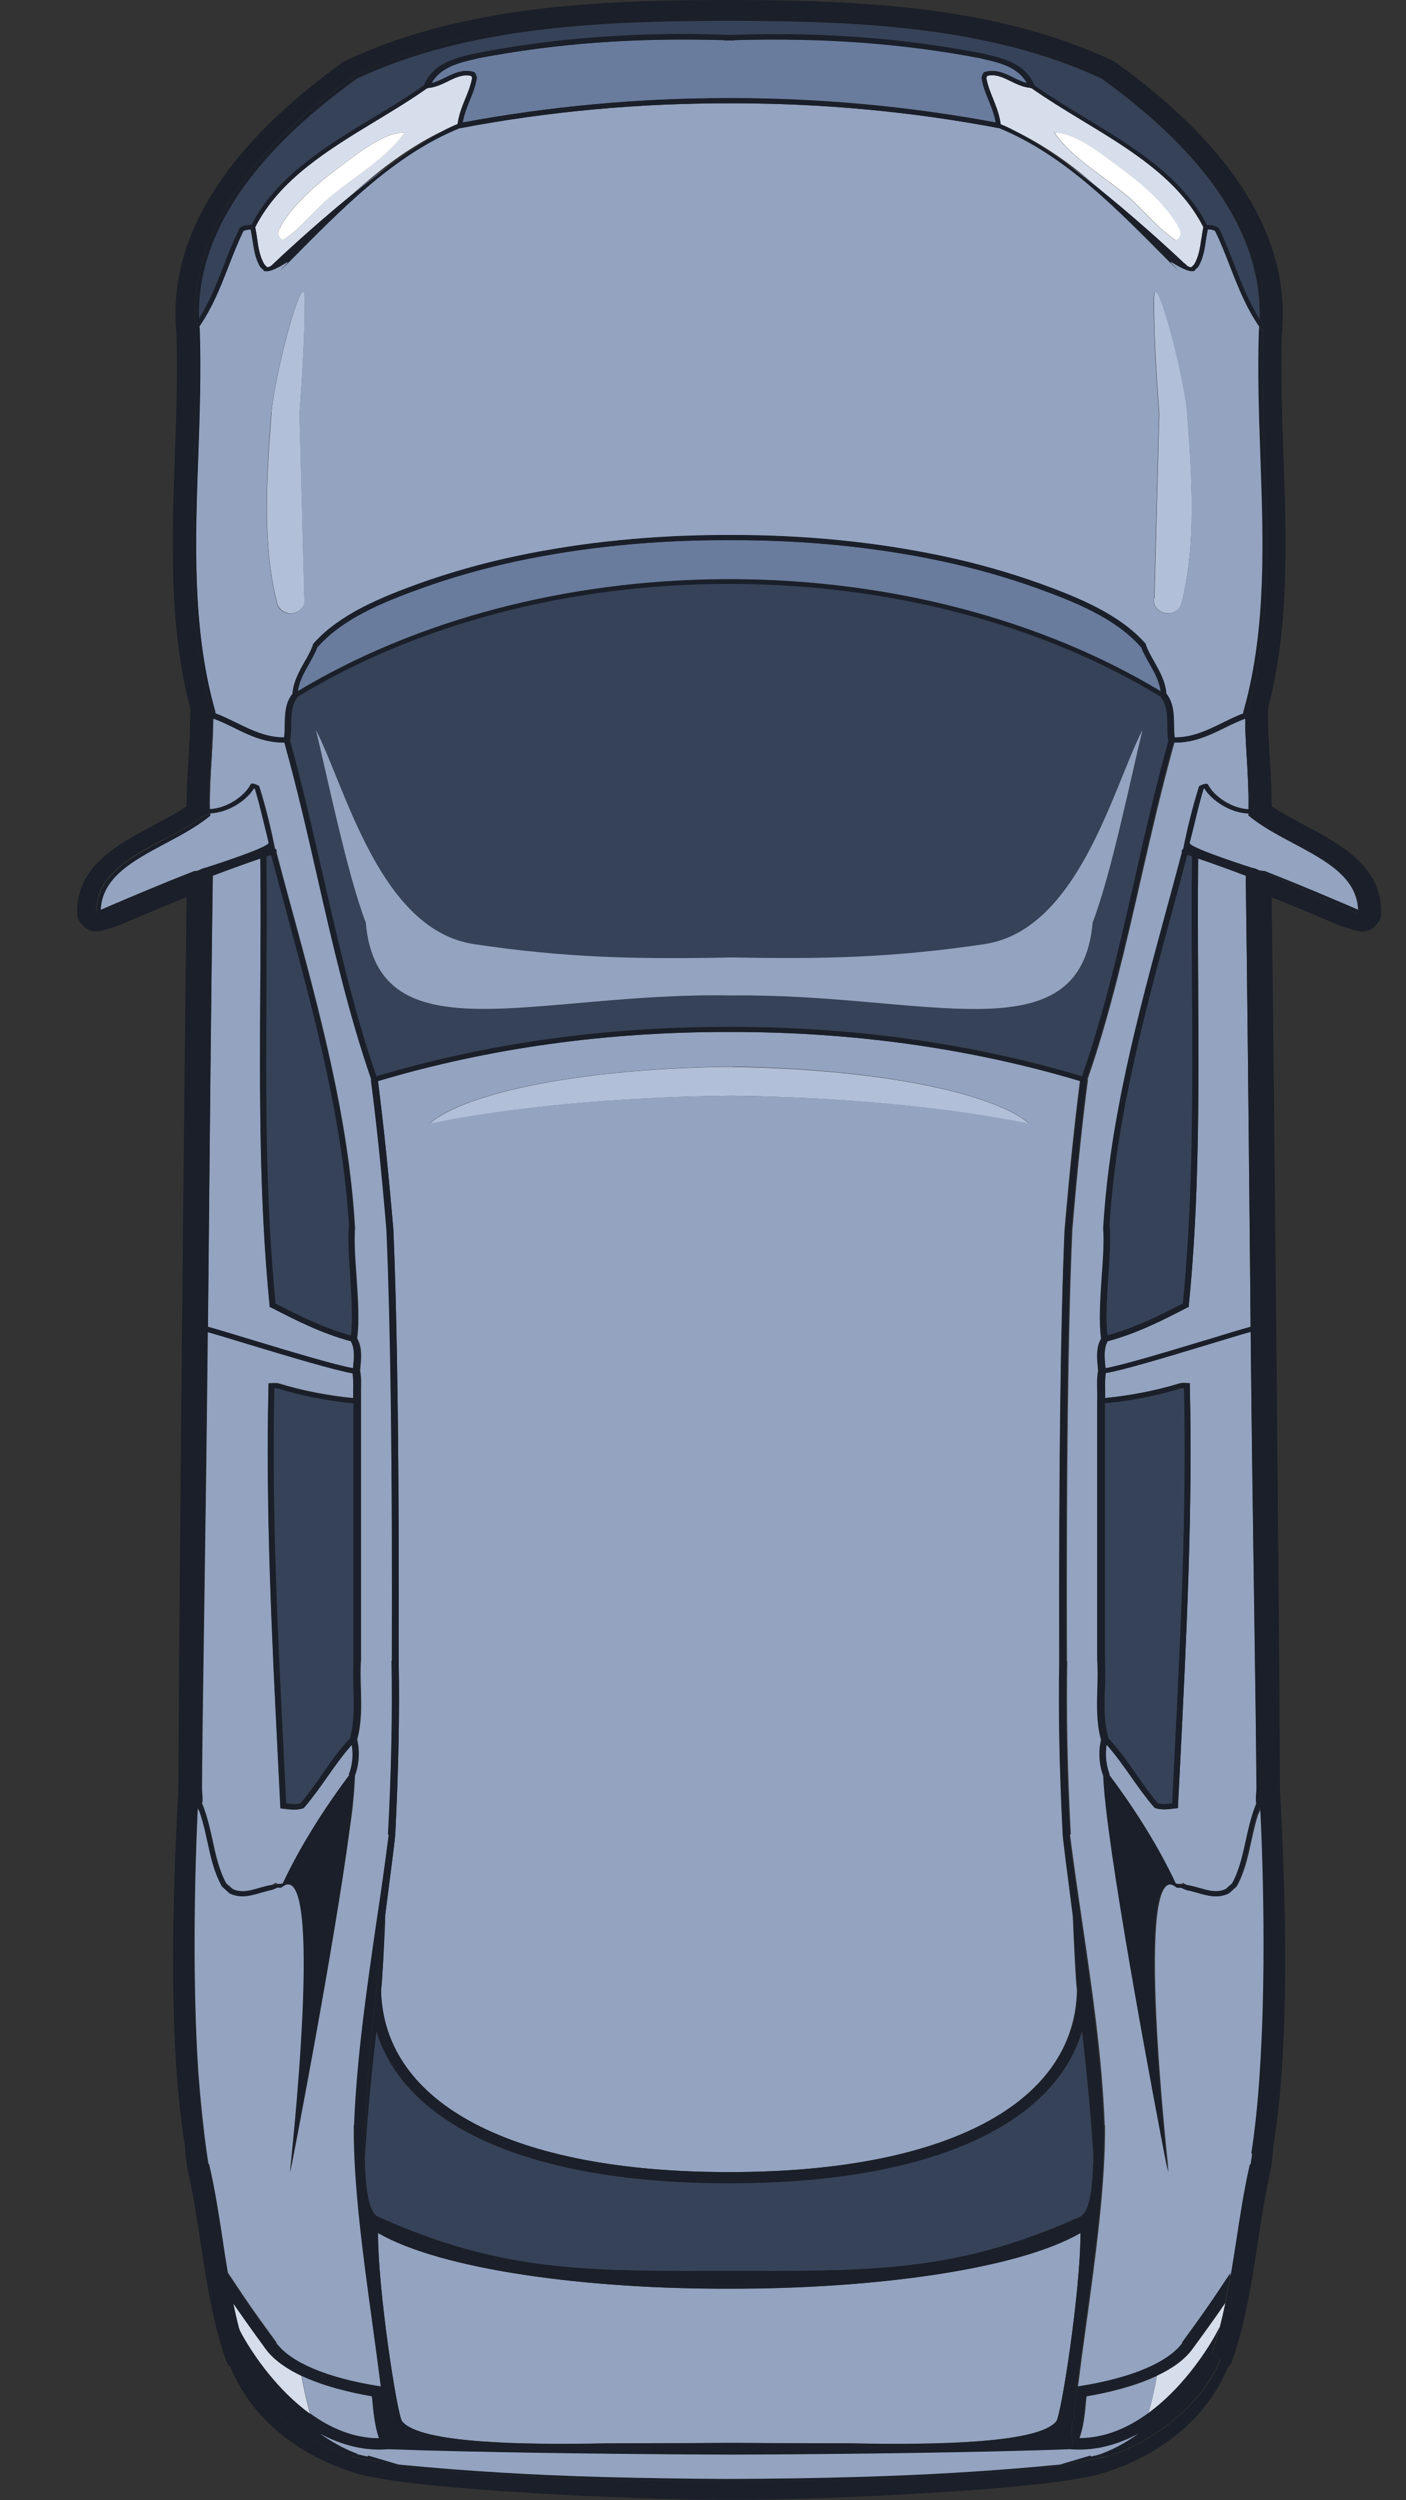 <svg width="18" height="32" viewBox="0 0 18 32" fill="none" xmlns="http://www.w3.org/2000/svg">
<rect x="0" y="0" width="18" height="32" fill="#333333" stroke="none"/>
<path d="M9.375 13.208C9.375 13.208 9.357 13.208 9.349 13.208C7.769 13.204 6.251 13.415 4.839 13.836C4.911 14.4 4.974 15.005 5.036 15.736C5.036 15.736 5.036 15.736 5.036 15.74C5.088 16.967 5.11 18.773 5.104 21.255C5.116 21.928 5.102 22.643 5.062 23.441C5.062 23.513 5.004 23.942 4.931 24.516C4.913 24.933 4.895 25.346 4.877 25.473C4.907 26.93 6.57 27.8 9.323 27.8H9.371C12.106 27.794 13.757 26.926 13.787 25.473C13.771 25.346 13.751 24.933 13.733 24.516C13.66 23.942 13.6 23.513 13.602 23.441C13.562 22.643 13.548 21.928 13.56 21.255C13.554 18.773 13.576 16.967 13.628 15.74C13.628 15.74 13.628 15.74 13.628 15.736C13.691 15.005 13.753 14.4 13.825 13.836C12.43 13.419 10.93 13.208 9.367 13.208H9.375ZM9.375 14.024C7.893 14.036 6.542 14.167 5.498 14.378C5.975 13.969 7.521 13.669 9.375 13.651C11.195 13.677 12.703 13.975 13.174 14.378C12.15 14.171 10.827 14.042 9.375 14.024Z" fill="#93A3C0"/>
<path d="M9.375 27.943H9.345H9.325C6.817 27.943 5.187 27.224 4.817 25.993C4.76 26.485 4.702 27.065 4.67 27.607C4.676 28.02 4.722 28.314 4.837 28.37C6.343 29.051 7.413 29.069 9.062 29.065C9.166 29.065 9.269 29.065 9.373 29.065C9.452 29.065 9.528 29.065 9.606 29.065C11.255 29.069 12.325 29.051 13.831 28.37C13.946 28.312 13.992 28.02 13.998 27.607C13.966 27.065 13.91 26.485 13.851 25.993C13.481 27.22 11.863 27.937 9.373 27.941L9.375 27.943Z" fill="#364258"/>
<path d="M9.375 27.8H9.345H9.325C6.572 27.8 4.912 26.93 4.879 25.474C4.895 25.347 4.916 24.934 4.934 24.517C4.815 25.452 4.66 26.777 4.672 27.607C4.704 27.065 4.761 26.485 4.819 25.994C5.189 27.224 6.82 27.943 9.327 27.943H9.375C11.867 27.937 13.486 27.22 13.854 25.994C13.91 26.485 13.968 27.065 14 27.607C14.012 26.777 13.857 25.452 13.739 24.517C13.757 24.934 13.775 25.347 13.793 25.474C13.763 26.926 12.112 27.792 9.377 27.8H9.375Z" fill="#1A1F29"/>
<path d="M14.151 17.487C14.151 17.487 14.151 17.503 14.153 17.511C14.364 17.477 14.991 17.287 15.458 17.146C15.681 17.08 15.88 17.017 16.011 16.981C15.987 14.54 15.963 12.128 15.948 11.208C15.751 11.133 15.546 11.059 15.339 10.988C15.333 11.526 15.335 12.078 15.339 12.614C15.347 13.972 15.353 15.377 15.22 16.709V16.727L15.2 16.735C14.901 16.89 14.561 17.064 14.181 17.166C14.129 17.259 14.139 17.374 14.151 17.487Z" fill="#93A3C0"/>
<path d="M14.189 22.241C14.189 22.241 14.189 22.244 14.189 22.247C14.322 22.387 14.434 22.545 14.541 22.7C14.629 22.829 14.722 22.96 14.826 23.082C14.88 23.099 14.947 23.091 15.009 23.082C15.019 22.889 15.027 22.698 15.037 22.504C15.116 20.943 15.196 19.328 15.16 17.769C15.146 17.769 15.134 17.769 15.118 17.771C14.82 17.863 14.482 17.928 14.147 17.962V21.259C14.147 21.259 14.147 21.262 14.147 21.264C14.153 21.378 14.151 21.497 14.147 21.612C14.14 21.823 14.134 22.041 14.191 22.242L14.189 22.241Z" fill="#364258"/>
<path d="M15.775 24.105C15.87 23.932 15.912 23.733 15.954 23.541C15.988 23.386 16.025 23.225 16.087 23.078C16.071 23.064 16.087 22.923 16.087 22.901C16.083 21.9 16.037 19.523 16.012 17.045C15.884 17.081 15.693 17.14 15.48 17.204C14.981 17.355 14.37 17.539 14.156 17.573C14.146 17.643 14.146 17.714 14.149 17.791C14.149 17.825 14.149 17.859 14.149 17.893C14.476 17.861 14.806 17.797 15.102 17.706C15.124 17.702 15.142 17.7 15.158 17.7C15.172 17.7 15.186 17.7 15.2 17.702H15.232V17.734C15.271 19.305 15.19 20.933 15.112 22.506C15.102 22.709 15.092 22.911 15.082 23.112V23.141L15.031 23.147C14.955 23.157 14.868 23.167 14.79 23.141L14.78 23.137L14.774 23.128C14.665 23.002 14.569 22.865 14.476 22.734C14.38 22.597 14.279 22.456 14.167 22.329C14.146 22.45 14.156 22.583 14.203 22.703C14.203 22.707 14.203 22.709 14.203 22.713C14.203 22.713 14.203 22.718 14.203 22.72C14.559 23.197 14.844 23.662 15.053 24.108C15.053 24.108 15.065 24.108 15.082 24.111H15.132C15.132 24.111 15.138 24.101 15.142 24.097C15.142 24.097 15.164 24.11 15.196 24.126C15.214 24.128 15.228 24.13 15.228 24.132C15.271 24.14 15.313 24.152 15.355 24.164C15.472 24.198 15.582 24.23 15.693 24.18C15.709 24.168 15.723 24.154 15.739 24.14C15.751 24.13 15.763 24.117 15.777 24.108L15.775 24.105Z" fill="#93A3C0"/>
<path d="M14.179 17.092C14.535 16.993 14.859 16.83 15.144 16.683C15.277 15.36 15.269 13.963 15.261 12.612C15.259 12.068 15.255 11.506 15.261 10.96C15.241 10.954 15.221 10.946 15.2 10.94C15.134 11.19 15.068 11.44 14.999 11.689C14.648 12.991 14.284 14.334 14.203 15.694C14.203 15.694 14.205 15.696 14.205 15.698C14.219 15.867 14.205 16.095 14.187 16.336C14.169 16.61 14.151 16.892 14.177 17.092H14.179Z" fill="#364258"/>
<path d="M16.148 23.157C16.136 23.169 16.122 23.191 16.105 23.23C16.071 23.337 16.047 23.447 16.023 23.554C15.981 23.751 15.937 23.957 15.836 24.14L15.828 24.15C15.814 24.162 15.8 24.174 15.788 24.186C15.772 24.201 15.754 24.217 15.737 24.231L15.731 24.235C15.593 24.301 15.462 24.263 15.335 24.225C15.293 24.213 15.253 24.203 15.215 24.195C15.203 24.201 15.17 24.183 15.148 24.17C15.138 24.166 15.132 24.164 15.13 24.16H15.074C14.497 23.661 14.965 27.806 14.963 27.804C14.959 27.802 14.4 24.924 14.203 23.419C14.173 23.228 14.151 23.034 14.141 22.843C14.139 22.803 14.137 22.764 14.135 22.73C14.079 22.579 14.07 22.41 14.107 22.265C14.107 22.265 14.107 22.265 14.105 22.263C14.046 22.049 14.052 21.826 14.058 21.61C14.062 21.497 14.064 21.378 14.058 21.266C14.058 21.266 14.056 21.262 14.056 21.26V17.934C14.058 17.888 14.056 17.841 14.056 17.795C14.056 17.712 14.052 17.626 14.069 17.543C14.069 17.529 14.066 17.515 14.064 17.499C14.052 17.38 14.04 17.247 14.107 17.132C14.075 16.925 14.095 16.629 14.115 16.339C14.131 16.099 14.145 15.873 14.133 15.71C14.133 15.708 14.135 15.704 14.135 15.702C14.215 14.334 14.579 12.985 14.933 11.679C15.004 11.422 15.072 11.166 15.14 10.91C15.136 10.9 15.134 10.89 15.14 10.882C15.144 10.874 15.15 10.87 15.158 10.864C15.211 10.598 15.279 10.324 15.357 10.074L15.361 10.062L15.373 10.056C15.39 10.048 15.414 10.036 15.44 10.034H15.462L15.472 10.05C15.552 10.201 15.786 10.352 15.993 10.358C15.997 10.145 15.985 9.929 15.973 9.721C15.963 9.55 15.953 9.373 15.951 9.196C15.862 9.228 15.776 9.268 15.687 9.313C15.488 9.411 15.281 9.51 15.036 9.504C14.879 10.066 14.744 10.654 14.613 11.226C14.416 12.092 14.211 12.989 13.924 13.815C13.924 13.819 13.928 13.821 13.928 13.825C13.853 14.395 13.791 15.005 13.729 15.744V15.746C13.676 16.971 13.652 18.774 13.66 21.252C13.66 21.256 13.664 21.258 13.664 21.262C13.652 21.941 13.666 22.662 13.709 23.469C13.709 23.476 13.704 23.482 13.7 23.488C13.747 23.854 13.801 24.231 13.855 24.593C13.98 25.448 14.111 26.328 14.143 27.194C14.143 27.194 14.143 27.194 14.143 27.196C14.143 27.198 14.147 27.2 14.147 27.202C14.153 27.963 14.028 28.87 13.908 29.744C13.869 30.024 13.833 30.292 13.801 30.548L13.835 30.542C14.497 30.435 14.961 30.238 15.146 29.988C15.44 29.587 15.53 29.452 15.655 29.265C15.689 29.214 15.725 29.158 15.77 29.093C15.794 28.953 15.816 28.814 15.836 28.674C15.884 28.358 15.934 28.03 16.007 27.716C16.007 27.708 16.015 27.704 16.019 27.698C16.027 27.655 16.033 27.611 16.039 27.567C16.077 27.305 16.116 26.942 16.148 26.537C16.222 25.417 16.2 24.1 16.156 23.159L16.148 23.157Z" fill="#93A3C0"/>
<path d="M14.093 31.416L14.099 31.408L14.048 31.422L14.072 31.418L14.093 31.416Z" fill="#93A3C0"/>
<path d="M13.523 30.989C13.588 30.908 13.833 29.325 13.833 28.578C13.025 29.045 11.195 29.291 9.375 29.291C7.529 29.301 5.659 29.053 4.839 28.578C4.839 29.325 5.086 30.91 5.148 30.989C5.374 31.271 6.689 31.293 7.783 31.271C7.883 31.269 8.539 31.271 9.375 31.265C10.173 31.271 10.793 31.269 10.889 31.271C11.981 31.293 13.296 31.271 13.523 30.989Z" fill="#93A3C0"/>
<path d="M12.749 1.567C12.733 1.473 12.699 1.384 12.661 1.289C12.623 1.197 12.584 1.1 12.568 0.999V0.993V0.987C12.574 0.971 12.58 0.955 12.59 0.935L12.596 0.925L12.608 0.921C12.641 0.911 12.673 0.907 12.703 0.907C12.8 0.907 12.886 0.949 12.973 0.991C13.033 1.021 13.089 1.05 13.149 1.062C13.031 0.856 12.793 0.8 12.582 0.752L12.548 0.744C11.549 0.552 10.545 0.48 9.409 0.512C9.405 0.512 9.401 0.516 9.395 0.516C9.389 0.516 9.383 0.516 9.377 0.516C9.377 0.516 9.361 0.516 9.353 0.516C9.329 0.516 9.305 0.516 9.281 0.516C9.275 0.516 9.273 0.514 9.267 0.512C8.128 0.48 7.125 0.554 6.128 0.744L6.094 0.752C5.88 0.8 5.645 0.854 5.526 1.062C5.585 1.048 5.643 1.019 5.703 0.991C5.788 0.949 5.876 0.907 5.973 0.907C6.003 0.907 6.035 0.911 6.067 0.921L6.077 0.925L6.083 0.935C6.096 0.955 6.102 0.971 6.106 0.987V0.993V0.999C6.09 1.1 6.051 1.197 6.013 1.289C5.975 1.382 5.941 1.473 5.925 1.567C7.031 1.362 8.173 1.255 9.319 1.255C9.331 1.255 9.341 1.255 9.353 1.255C9.361 1.255 9.369 1.255 9.377 1.255C10.517 1.255 11.651 1.362 12.751 1.567H12.749Z" fill="#697C9E"/>
<path d="M17.273 11.597L17.386 11.646C17.37 11.226 16.971 11.015 16.549 10.789C16.372 10.695 16.187 10.596 16.037 10.481L15.982 10.439V10.409C15.759 10.403 15.518 10.252 15.417 10.088C15.413 10.088 15.411 10.09 15.407 10.092C15.385 10.161 15.367 10.236 15.347 10.306C15.309 10.455 15.274 10.606 15.248 10.707C15.242 10.735 15.236 10.761 15.23 10.789C15.23 10.854 16.038 11.11 16.038 11.11C16.061 11.11 16.079 11.118 16.095 11.128C16.103 11.132 16.115 11.136 16.123 11.14L16.187 11.148C16.62 11.317 17.012 11.484 17.271 11.595L17.273 11.597Z" fill="#93A3C0"/>
<path d="M13.681 2.116C13.841 2.235 14.004 2.361 14.159 2.486C14.121 2.452 14.083 2.42 14.045 2.386C13.926 2.291 13.805 2.2 13.681 2.116Z" fill="#93A3C0"/>
<path d="M14.104 1.007C12.664 0.33 10.925 0.27 9.405 0.266H9.375H9.345H9.266C7.748 0.27 6.007 0.33 4.567 1.007C3.194 1.996 2.516 3.029 2.546 4.083C2.679 3.871 2.773 3.636 2.864 3.404C2.926 3.245 2.988 3.08 3.065 2.925V2.919L3.075 2.915C3.119 2.884 3.173 2.88 3.22 2.878C3.539 2.258 4.173 1.873 4.786 1.503C5.013 1.364 5.229 1.233 5.43 1.092C5.43 1.092 5.43 1.092 5.43 1.088C5.55 0.808 5.84 0.743 6.073 0.689L6.109 0.681C6.964 0.518 7.818 0.437 8.757 0.437C8.95 0.437 9.15 0.441 9.351 0.449C9.359 0.449 9.367 0.449 9.375 0.449C9.558 0.443 9.739 0.439 9.914 0.439C10.853 0.439 11.707 0.518 12.562 0.683L12.598 0.691C12.831 0.743 13.123 0.81 13.242 1.09C13.242 1.09 13.242 1.092 13.242 1.094C13.443 1.237 13.658 1.368 13.885 1.505C14.498 1.875 15.132 2.26 15.451 2.88C15.498 2.882 15.552 2.886 15.596 2.917L15.602 2.921L15.606 2.927C15.683 3.082 15.747 3.245 15.807 3.406C15.898 3.638 15.99 3.875 16.125 4.085C16.155 3.031 15.477 1.998 14.104 1.009V1.007Z" fill="#364258"/>
<path d="M15.381 3.052C15.387 3.004 15.395 2.955 15.405 2.907C15.096 2.295 14.464 1.912 13.855 1.543C13.636 1.41 13.411 1.273 13.207 1.13C13.199 1.13 13.193 1.128 13.187 1.124C13.101 1.116 13.021 1.08 12.944 1.042C12.841 0.991 12.745 0.945 12.638 0.971C12.632 0.981 12.63 0.989 12.626 0.999C12.642 1.092 12.679 1.185 12.715 1.271C12.755 1.372 12.797 1.477 12.809 1.588C12.809 1.588 12.811 1.59 12.811 1.592C12.868 1.614 12.928 1.642 12.988 1.674C13.37 1.858 13.712 2.101 14.04 2.387C14.078 2.42 14.116 2.454 14.155 2.488C14.691 2.925 15.136 3.35 15.158 3.37C15.192 3.405 15.218 3.425 15.25 3.423C15.262 3.411 15.273 3.399 15.287 3.386C15.345 3.288 15.363 3.169 15.379 3.056L15.381 3.052ZM15.051 3.076C14.828 2.933 14.643 2.692 14.44 2.518C14.14 2.262 13.708 2.015 13.495 1.696C13.774 1.694 14.152 2.011 14.36 2.164C14.629 2.363 14.929 2.631 15.09 2.913L15.069 2.895C15.122 2.961 15.122 3.034 15.049 3.076H15.051Z" fill="#D7DEEB"/>
<path d="M16.061 10.442C16.035 10.442 16.013 10.428 16.001 10.408C15.997 10.408 15.991 10.408 15.987 10.408V10.438L16.041 10.48C16.192 10.595 16.375 10.694 16.554 10.789C16.976 11.012 17.374 11.226 17.39 11.645L17.278 11.597C17.018 11.486 16.626 11.319 16.194 11.149L16.13 11.141C16.365 11.238 17.018 11.54 17.256 11.641L17.395 11.699C17.395 11.699 17.403 11.699 17.407 11.699C17.423 11.699 17.435 11.695 17.449 11.693C17.465 11.212 17.017 10.974 16.584 10.744C16.407 10.65 16.226 10.553 16.079 10.44C16.075 10.44 16.071 10.44 16.067 10.44L16.061 10.442Z" fill="#1A1F29"/>
<path d="M16.095 11.132C16.081 11.12 16.061 11.114 16.038 11.114C16.044 11.114 16.065 11.12 16.095 11.132Z" fill="#1A1F29"/>
<path d="M16.115 4.258V4.27C16.099 4.784 16.117 5.318 16.137 5.833C16.175 6.913 16.216 8.031 15.932 9.062L15.916 9.121L15.924 9.131C15.924 9.131 15.94 9.125 15.946 9.123C15.948 9.103 15.962 9.087 15.98 9.074C16.266 8.037 16.228 6.917 16.19 5.831C16.172 5.314 16.151 4.778 16.169 4.262C16.169 4.258 16.169 4.254 16.169 4.25C16.151 4.228 16.137 4.204 16.121 4.182C16.121 4.206 16.121 4.23 16.117 4.254V4.262L16.115 4.258Z" fill="#1A1F29"/>
<path d="M15.985 10.352C15.985 10.352 15.986 10.352 15.989 10.352C15.992 10.138 15.98 9.923 15.966 9.715C15.956 9.544 15.946 9.367 15.944 9.189C15.944 9.189 15.942 9.189 15.94 9.189C15.94 9.367 15.952 9.542 15.962 9.715C15.974 9.925 15.986 10.14 15.982 10.352H15.985Z" fill="#1A1F29"/>
<path d="M14.778 7.653C14.756 7.74 14.816 7.826 14.913 7.846C15.009 7.867 15.104 7.812 15.126 7.724C15.319 6.956 15.261 6.138 15.198 5.274C15.164 4.815 14.774 3.324 14.774 3.84C14.774 4.356 14.808 4.831 14.842 5.296L14.78 7.653H14.778Z" fill="#B2BFD9"/>
<path d="M13.912 30.67C13.896 30.769 13.896 30.988 13.821 31.206C14.149 31.206 14.447 31.075 14.704 30.888C14.748 30.729 14.784 30.57 14.812 30.408C14.535 30.539 14.203 30.62 13.914 30.67H13.912Z" fill="#93A3C0"/>
<path d="M14.812 30.409C14.784 30.57 14.748 30.73 14.703 30.889C15.113 30.59 15.419 30.149 15.572 29.875C15.616 29.795 15.582 29.857 15.616 29.783C15.642 29.682 15.666 29.579 15.687 29.475C15.594 29.612 15.488 29.763 15.268 30.063C15.164 30.206 15.001 30.319 14.81 30.407L14.812 30.409Z" fill="#D7DEEB"/>
<path d="M16.047 29.043C16.041 29.084 16.033 29.124 16.027 29.164C16.037 29.122 16.043 29.084 16.047 29.043Z" fill="#1A1F29"/>
<path d="M15.138 29.984C14.953 30.236 14.488 30.433 13.827 30.538L13.792 30.544C13.776 30.675 13.76 30.804 13.748 30.929C13.758 30.941 13.762 30.955 13.752 30.969L13.738 30.987C13.684 31.153 13.798 31.338 13.666 31.344C13.999 31.38 14.307 31.292 14.575 31.149C14.398 31.271 14.217 31.368 14.048 31.422L14.098 31.41L14.094 31.416H14.072L14.048 31.422C14.02 31.429 13.993 31.435 13.967 31.441L13.957 31.429L13.569 31.543C12.678 31.63 11.824 31.678 10.971 31.703C10.45 31.719 9.93 31.725 9.403 31.727H9.268C8.741 31.725 8.22 31.719 7.7 31.703C6.849 31.678 5.993 31.63 5.102 31.543L4.714 31.429L4.702 31.441C4.677 31.435 4.649 31.429 4.623 31.422L4.599 31.419H4.577L4.573 31.41L4.623 31.422C4.454 31.37 4.273 31.273 4.096 31.149C4.364 31.292 4.671 31.38 5.005 31.344C4.872 31.34 4.987 31.153 4.933 30.987L4.919 30.969C4.909 30.957 4.913 30.941 4.923 30.929C4.911 30.804 4.895 30.675 4.879 30.544L4.844 30.538C4.183 30.431 3.718 30.234 3.533 29.984C3.24 29.583 3.149 29.448 3.025 29.261C2.99 29.211 2.954 29.154 2.91 29.09C2.932 29.219 2.956 29.346 2.982 29.475C3.075 29.612 3.181 29.763 3.401 30.063C3.505 30.206 3.668 30.319 3.859 30.407C4.137 30.538 4.468 30.619 4.758 30.669C4.774 30.768 4.774 30.987 4.848 31.205C4.521 31.205 4.223 31.074 3.966 30.887C3.555 30.589 3.25 30.147 3.097 29.873C3.053 29.793 3.087 29.855 3.053 29.781C3.083 29.894 3.115 30.004 3.151 30.111C3.149 30.105 3.147 30.103 3.151 30.113L3.043 30.198C3.282 30.788 3.919 31.263 4.507 31.445C4.511 31.445 4.515 31.441 4.519 31.441C4.521 31.441 4.523 31.441 4.525 31.441C4.637 31.467 4.76 31.491 4.887 31.515C4.935 31.523 5.011 31.537 5.082 31.549C5.158 31.564 5.236 31.576 5.317 31.588C6.511 31.703 7.766 31.755 9.351 31.755H9.371C10.927 31.755 12.166 31.703 13.346 31.588C13.426 31.576 13.505 31.564 13.581 31.549C13.654 31.537 13.728 31.523 13.776 31.515C13.903 31.491 14.026 31.467 14.138 31.441C14.14 31.441 14.142 31.441 14.144 31.441C14.148 31.441 14.152 31.445 14.156 31.445C14.743 31.263 15.381 30.788 15.62 30.198L15.512 30.113C15.518 30.101 15.516 30.105 15.512 30.111C15.55 30.002 15.582 29.892 15.61 29.781C15.576 29.855 15.61 29.791 15.566 29.873C15.415 30.147 15.107 30.589 14.697 30.887C14.44 31.074 14.142 31.205 13.815 31.205C13.887 30.987 13.889 30.768 13.905 30.669C14.195 30.619 14.528 30.538 14.804 30.407C14.993 30.317 15.158 30.204 15.262 30.063C15.482 29.763 15.588 29.61 15.681 29.475C15.707 29.348 15.731 29.219 15.753 29.09C15.709 29.154 15.672 29.209 15.638 29.261C15.514 29.448 15.423 29.583 15.13 29.984H15.138Z" fill="#1A1F29"/>
<path d="M15.093 2.913C14.934 2.631 14.633 2.363 14.364 2.164C14.154 2.011 13.778 1.694 13.499 1.696C13.71 2.015 14.144 2.262 14.444 2.518C14.645 2.691 14.83 2.933 15.055 3.076C15.128 3.034 15.128 2.959 15.075 2.895L15.095 2.913H15.093Z" fill="white"/>
<path d="M3.473 16.735L3.455 16.727V16.709C3.318 15.376 3.326 13.972 3.334 12.614C3.336 12.078 3.34 11.526 3.334 10.988C3.127 11.059 2.922 11.133 2.725 11.208C2.711 12.13 2.685 14.54 2.663 16.981C2.793 17.017 2.994 17.078 3.216 17.146C3.684 17.287 4.309 17.477 4.521 17.511C4.521 17.503 4.521 17.495 4.523 17.487C4.535 17.374 4.545 17.259 4.492 17.166C4.114 17.066 3.775 16.89 3.473 16.735Z" fill="#93A3C0"/>
<path d="M3.805 8.928C3.731 9.029 3.729 9.151 3.727 9.284C3.727 9.347 3.727 9.411 3.715 9.474C3.715 9.474 3.713 9.476 3.713 9.478C3.869 10.042 4.004 10.634 4.135 11.208C4.33 12.068 4.533 12.955 4.819 13.774C6.216 13.357 7.714 13.144 9.278 13.142H9.28C9.28 13.142 9.297 13.142 9.305 13.142C9.319 13.142 9.335 13.142 9.351 13.142C9.359 13.142 9.367 13.142 9.375 13.142C9.375 13.142 9.385 13.142 9.391 13.142H9.393C10.957 13.144 12.458 13.357 13.853 13.774C14.137 12.957 14.34 12.068 14.537 11.208C14.667 10.634 14.802 10.042 14.959 9.478C14.959 9.478 14.957 9.476 14.957 9.474C14.947 9.411 14.947 9.347 14.945 9.284C14.945 9.151 14.941 9.027 14.867 8.928C14.864 8.926 14.867 8.922 14.864 8.918C13.338 7.989 11.396 7.478 9.375 7.472C9.375 7.472 9.359 7.472 9.351 7.472C7.31 7.467 5.345 7.979 3.805 8.918C3.805 8.922 3.805 8.924 3.803 8.928H3.805ZM6.071 12.086C7.266 12.264 8.175 12.28 9.375 12.254C10.535 12.278 11.432 12.26 12.6 12.086C13.811 11.907 14.247 10.08 14.627 9.343C14.476 9.967 14.223 11.2 13.99 11.808C13.833 13.545 11.848 12.713 9.375 12.741C6.866 12.693 4.841 13.563 4.682 11.808C4.449 11.202 4.195 9.967 4.044 9.343C4.424 10.082 4.863 11.907 6.071 12.086Z" fill="#364258"/>
<path d="M4.527 21.608C4.523 21.493 4.521 21.376 4.527 21.259C4.527 21.259 4.527 21.258 4.527 21.256L4.527 17.958C4.192 17.926 3.854 17.859 3.556 17.767C3.542 17.765 3.528 17.765 3.514 17.765C3.478 19.324 3.558 20.939 3.637 22.5C3.647 22.694 3.657 22.887 3.665 23.078C3.729 23.087 3.793 23.093 3.848 23.078C3.952 22.958 4.045 22.825 4.133 22.696C4.242 22.541 4.355 22.384 4.485 22.242C4.485 22.242 4.485 22.238 4.485 22.236C4.542 22.035 4.535 21.816 4.529 21.606L4.527 21.608Z" fill="#364258"/>
<path d="M4.505 22.329C4.393 22.456 4.292 22.597 4.195 22.734C4.103 22.867 4.006 23.004 3.898 23.129L3.892 23.137L3.882 23.141C3.803 23.167 3.717 23.157 3.64 23.147L3.592 23.141V23.112C3.582 22.911 3.57 22.708 3.56 22.506C3.482 20.933 3.401 19.305 3.439 17.734V17.704L3.474 17.702C3.488 17.702 3.502 17.7 3.516 17.7C3.534 17.7 3.552 17.7 3.572 17.706C3.868 17.797 4.197 17.861 4.525 17.893C4.525 17.859 4.525 17.825 4.525 17.791C4.525 17.716 4.527 17.643 4.517 17.573C4.302 17.541 3.693 17.355 3.194 17.204C2.981 17.14 2.79 17.081 2.661 17.045C2.637 19.523 2.591 21.9 2.587 22.901C2.587 22.923 2.603 23.064 2.587 23.078C2.649 23.225 2.685 23.386 2.72 23.541C2.76 23.733 2.804 23.932 2.898 24.105C2.911 24.116 2.925 24.128 2.937 24.138C2.951 24.152 2.967 24.164 2.983 24.178C3.092 24.228 3.204 24.196 3.321 24.162C3.363 24.15 3.405 24.138 3.447 24.13C3.447 24.13 3.462 24.128 3.48 24.124C3.512 24.108 3.532 24.096 3.534 24.096C3.54 24.099 3.542 24.105 3.544 24.11H3.594C3.61 24.11 3.622 24.105 3.622 24.105C3.832 23.66 4.117 23.193 4.473 22.718C4.473 22.718 4.473 22.714 4.473 22.712C4.473 22.708 4.471 22.706 4.473 22.701C4.517 22.579 4.529 22.448 4.509 22.327L4.505 22.329Z" fill="#93A3C0"/>
<path d="M4.469 15.694C4.388 14.334 4.024 12.989 3.672 11.689C3.604 11.44 3.538 11.19 3.471 10.94C3.451 10.946 3.431 10.954 3.411 10.96C3.417 11.506 3.415 12.068 3.411 12.612C3.403 13.963 3.397 15.36 3.528 16.683C3.815 16.832 4.139 16.993 4.493 17.092C4.519 16.892 4.501 16.61 4.483 16.336C4.467 16.095 4.451 15.865 4.465 15.698C4.465 15.698 4.465 15.696 4.467 15.694H4.469Z" fill="#364258"/>
<path d="M5.386 7.529C4.917 7.699 4.388 7.91 4.066 8.277C4.066 8.277 4.064 8.277 4.062 8.277C4.032 8.353 3.992 8.426 3.952 8.496C3.885 8.611 3.827 8.722 3.809 8.847C5.331 7.93 7.26 7.425 9.264 7.412H9.321C9.321 7.412 9.327 7.412 9.329 7.412H9.369C9.369 7.412 9.371 7.412 9.373 7.412H9.403C11.408 7.423 13.336 7.93 14.858 8.847C14.84 8.722 14.782 8.611 14.716 8.496C14.675 8.426 14.635 8.353 14.605 8.277C14.605 8.277 14.603 8.277 14.601 8.277C14.279 7.91 13.75 7.699 13.282 7.529C12.886 7.386 12.47 7.269 12.045 7.179C11.207 7.002 10.306 6.911 9.371 6.913C9.371 6.913 9.355 6.913 9.347 6.913C8.392 6.909 7.473 7 6.618 7.181C6.194 7.271 5.778 7.388 5.382 7.531L5.386 7.529Z" fill="#697C9E"/>
<path d="M3.536 29.984C3.721 30.236 4.185 30.433 4.847 30.538L4.881 30.544C4.849 30.286 4.812 30.018 4.774 29.74C4.654 28.864 4.529 27.959 4.535 27.198C4.535 27.196 4.537 27.194 4.539 27.192C4.539 27.192 4.539 27.192 4.539 27.19C4.573 26.326 4.702 25.444 4.826 24.59C4.881 24.227 4.935 23.85 4.981 23.484C4.977 23.478 4.973 23.474 4.973 23.465C5.015 22.658 5.03 21.937 5.017 21.258C5.017 21.254 5.021 21.25 5.021 21.248C5.028 18.77 5.005 16.967 4.953 15.742C4.953 15.742 4.953 15.742 4.953 15.741C4.891 15.001 4.826 14.391 4.754 13.821C4.754 13.817 4.756 13.815 4.758 13.811C4.471 12.985 4.265 12.091 4.068 11.222C3.938 10.65 3.805 10.06 3.646 9.5C3.401 9.506 3.194 9.407 2.995 9.309C2.906 9.264 2.82 9.226 2.731 9.192C2.731 9.369 2.719 9.544 2.709 9.718C2.697 9.927 2.683 10.143 2.687 10.354C2.896 10.348 3.127 10.197 3.208 10.046L3.218 10.028H3.24C3.266 10.032 3.29 10.044 3.306 10.052L3.318 10.058L3.322 10.07C3.401 10.32 3.469 10.594 3.521 10.86C3.527 10.864 3.536 10.87 3.54 10.878C3.544 10.888 3.542 10.898 3.54 10.906C3.608 11.162 3.676 11.42 3.747 11.675C4.101 12.981 4.465 14.33 4.545 15.698C4.545 15.702 4.549 15.704 4.547 15.706C4.533 15.869 4.547 16.095 4.565 16.335C4.585 16.625 4.603 16.923 4.573 17.128C4.639 17.243 4.627 17.376 4.615 17.495C4.615 17.509 4.613 17.523 4.611 17.539C4.627 17.624 4.625 17.709 4.623 17.791C4.623 17.837 4.623 17.884 4.623 17.93L4.623 21.256C4.623 21.256 4.621 21.26 4.621 21.262C4.615 21.375 4.617 21.494 4.621 21.606C4.627 21.824 4.633 22.047 4.575 22.259C4.575 22.259 4.575 22.259 4.573 22.261C4.609 22.406 4.601 22.575 4.545 22.726C4.545 22.761 4.541 22.799 4.539 22.839C4.529 23.03 4.507 23.224 4.477 23.415C4.277 24.92 3.721 27.796 3.716 27.8C3.714 27.8 4.183 23.657 3.606 24.156H3.55C3.55 24.159 3.54 24.163 3.531 24.166C3.509 24.179 3.477 24.195 3.465 24.191C3.425 24.199 3.385 24.209 3.344 24.221C3.218 24.257 3.085 24.297 2.948 24.231L2.942 24.227C2.924 24.213 2.908 24.199 2.892 24.183C2.878 24.171 2.866 24.159 2.852 24.146L2.844 24.136C2.743 23.953 2.699 23.747 2.657 23.55C2.633 23.441 2.609 23.333 2.574 23.226C2.558 23.188 2.546 23.165 2.532 23.153C2.488 24.094 2.466 25.411 2.54 26.531C2.572 26.936 2.611 27.297 2.649 27.561C2.655 27.605 2.663 27.649 2.669 27.692C2.673 27.698 2.679 27.702 2.681 27.71C2.753 28.024 2.804 28.352 2.852 28.669C2.872 28.808 2.894 28.947 2.918 29.088C2.962 29.152 2.999 29.206 3.033 29.259C3.157 29.446 3.248 29.581 3.542 29.982L3.536 29.984Z" fill="#93A3C0"/>
<path d="M4.58 31.416L4.602 31.418L4.624 31.422L4.576 31.408L4.58 31.416Z" fill="#93A3C0"/>
<path d="M4.097 31.148C4.274 31.271 4.455 31.368 4.624 31.422C4.652 31.428 4.678 31.434 4.702 31.441L4.714 31.428L5.102 31.543C5.993 31.63 6.848 31.678 7.7 31.702C8.229 31.716 8.752 31.724 9.269 31.727H9.403C9.92 31.724 10.443 31.718 10.972 31.702C11.822 31.678 12.679 31.63 13.57 31.543L13.958 31.428L13.968 31.441C13.992 31.434 14.02 31.428 14.048 31.422C14.217 31.37 14.398 31.273 14.575 31.148C14.308 31.291 14 31.38 13.666 31.344C12.623 31.382 10.968 31.406 9.375 31.412C7.759 31.406 6.068 31.382 5.006 31.344C4.672 31.38 4.366 31.291 4.097 31.148Z" fill="#93A3C0"/>
<path d="M2.635 10.481C2.484 10.596 2.301 10.695 2.122 10.789C1.7 11.013 1.302 11.226 1.286 11.646L1.398 11.597C1.658 11.486 2.05 11.319 2.482 11.15L2.547 11.142C2.547 11.142 2.567 11.134 2.575 11.13C2.591 11.118 2.609 11.112 2.631 11.112C2.631 11.112 3.439 10.856 3.439 10.791C3.433 10.763 3.427 10.737 3.421 10.709C3.395 10.606 3.361 10.457 3.323 10.308C3.303 10.236 3.285 10.163 3.263 10.095C3.258 10.095 3.256 10.092 3.252 10.09C3.152 10.254 2.911 10.405 2.687 10.411V10.441L2.633 10.483L2.635 10.481Z" fill="#93A3C0"/>
<path d="M4.515 2.486C4.669 2.361 4.83 2.235 4.993 2.116C4.868 2.2 4.748 2.291 4.629 2.386C4.591 2.418 4.553 2.452 4.515 2.486Z" fill="#93A3C0"/>
<path d="M2.556 4.258V4.271C2.572 4.784 2.554 5.318 2.536 5.834C2.498 6.913 2.458 8.031 2.741 9.063L2.757 9.121L2.749 9.131C2.844 9.165 2.936 9.212 3.027 9.256C3.216 9.349 3.411 9.443 3.636 9.441C3.642 9.391 3.644 9.341 3.644 9.286C3.646 9.149 3.648 9.006 3.737 8.889C3.737 8.889 3.741 8.887 3.743 8.885C3.753 8.732 3.825 8.603 3.895 8.476C3.936 8.408 3.976 8.335 4.004 8.261C4.004 8.255 4.004 8.247 4.01 8.241C4.344 7.862 4.881 7.647 5.359 7.473C5.76 7.33 6.178 7.211 6.606 7.121C7.453 6.942 8.359 6.851 9.303 6.851C9.319 6.851 9.335 6.851 9.351 6.851H9.375C10.316 6.851 11.221 6.942 12.065 7.121C12.494 7.211 12.912 7.33 13.312 7.473C13.791 7.647 14.328 7.862 14.661 8.241C14.667 8.247 14.667 8.253 14.667 8.261C14.695 8.335 14.736 8.408 14.776 8.476C14.846 8.601 14.919 8.732 14.929 8.885C14.931 8.885 14.933 8.887 14.935 8.889C15.023 9.008 15.025 9.149 15.027 9.286C15.027 9.341 15.029 9.391 15.035 9.441C15.261 9.443 15.456 9.349 15.645 9.256C15.735 9.212 15.826 9.167 15.922 9.131L15.914 9.121L15.93 9.063C16.214 8.031 16.173 6.913 16.135 5.834C16.117 5.318 16.099 4.786 16.115 4.271V4.258V4.25C16.117 4.226 16.117 4.202 16.119 4.178C15.958 3.946 15.852 3.682 15.751 3.422C15.691 3.267 15.629 3.106 15.554 2.955C15.526 2.939 15.492 2.937 15.46 2.935C15.451 2.977 15.444 3.02 15.438 3.062C15.419 3.181 15.401 3.306 15.337 3.414L15.331 3.42C15.317 3.433 15.305 3.445 15.291 3.461L15.285 3.467H15.275C15.226 3.478 15.134 3.441 14.999 3.356C14.999 3.356 14.993 3.356 14.989 3.356C14.987 3.356 14.985 3.356 14.981 3.356C14.977 3.356 15.214 3.596 14.965 3.346C14.291 2.667 13.63 1.982 12.785 1.638C12.781 1.638 12.779 1.64 12.775 1.638C11.667 1.428 10.521 1.322 9.373 1.322C9.373 1.322 9.355 1.322 9.349 1.322C8.181 1.32 7.018 1.426 5.892 1.64C5.888 1.64 5.886 1.64 5.882 1.64C5.038 1.984 4.376 2.671 3.702 3.348C3.453 3.598 3.69 3.356 3.686 3.358C3.684 3.358 3.682 3.358 3.678 3.358C3.674 3.358 3.672 3.358 3.668 3.358C3.533 3.444 3.441 3.482 3.393 3.471H3.383L3.377 3.463C3.363 3.447 3.351 3.435 3.336 3.422L3.33 3.416C3.264 3.308 3.248 3.185 3.23 3.064C3.224 3.022 3.216 2.979 3.208 2.937C3.174 2.937 3.139 2.943 3.113 2.957C3.039 3.108 2.977 3.269 2.916 3.425C2.816 3.684 2.709 3.948 2.548 4.18C2.548 4.204 2.548 4.228 2.552 4.252V4.26L2.556 4.258ZM15.196 5.276C15.258 6.14 15.319 6.958 15.124 7.725C15.102 7.812 15.007 7.868 14.911 7.848C14.814 7.828 14.754 7.741 14.776 7.655L14.838 5.298C14.804 4.833 14.77 4.351 14.77 3.841C14.77 3.332 15.16 4.816 15.194 5.276H15.196ZM3.475 5.276C3.509 4.816 3.9 3.326 3.9 3.841C3.9 4.357 3.865 4.833 3.831 5.298L3.893 7.655C3.916 7.741 3.855 7.828 3.759 7.848C3.662 7.868 3.568 7.814 3.546 7.725C3.353 6.958 3.411 6.14 3.473 5.276H3.475Z" fill="#93A3C0"/>
<path d="M6.045 0.999C6.045 0.999 6.039 0.981 6.033 0.971C5.926 0.943 5.83 0.991 5.727 1.042C5.651 1.08 5.57 1.116 5.484 1.124C5.478 1.128 5.472 1.13 5.464 1.13C5.261 1.273 5.033 1.412 4.816 1.543C4.205 1.912 3.576 2.294 3.266 2.907C3.276 2.955 3.284 3.004 3.29 3.052C3.306 3.167 3.324 3.284 3.383 3.382C3.395 3.394 3.407 3.406 3.417 3.418C3.451 3.422 3.475 3.4 3.509 3.366C3.529 3.346 3.976 2.923 4.513 2.484C4.551 2.45 4.589 2.417 4.627 2.383C4.955 2.099 5.297 1.853 5.679 1.67C5.739 1.638 5.8 1.61 5.856 1.587C5.856 1.587 5.856 1.585 5.858 1.583C5.872 1.473 5.912 1.368 5.954 1.267C5.991 1.179 6.027 1.088 6.043 0.995L6.045 0.999ZM4.231 2.518C4.03 2.691 3.845 2.933 3.62 3.076C3.548 3.034 3.548 2.959 3.6 2.895L3.58 2.913C3.741 2.631 4.04 2.363 4.31 2.164C4.519 2.01 4.895 1.694 5.174 1.696C4.963 2.014 4.529 2.262 4.229 2.518H4.231Z" fill="#D7DEEB"/>
<path d="M1.286 11.701L1.425 11.643C1.66 11.542 2.315 11.24 2.551 11.143L2.486 11.151C2.054 11.32 1.662 11.488 1.402 11.598L1.29 11.647C1.306 11.228 1.704 11.016 2.126 10.791C2.305 10.696 2.488 10.597 2.639 10.482L2.693 10.44V10.41C2.693 10.41 2.683 10.41 2.677 10.41C2.665 10.43 2.643 10.442 2.617 10.444C2.617 10.444 2.609 10.444 2.605 10.444C2.458 10.557 2.277 10.654 2.1 10.748C1.668 10.978 1.221 11.218 1.236 11.697C1.25 11.701 1.262 11.701 1.278 11.703C1.282 11.703 1.286 11.703 1.29 11.703L1.286 11.701Z" fill="#1A1F29"/>
<path d="M2.633 11.114C2.611 11.114 2.593 11.122 2.577 11.132C2.607 11.12 2.627 11.114 2.633 11.114Z" fill="#1A1F29"/>
<path d="M2.547 4.083C2.516 3.029 3.194 1.996 4.567 1.007C6.007 0.33 7.747 0.27 9.267 0.266H9.327H9.347H9.407C10.926 0.27 12.667 0.33 14.107 1.007C15.48 1.996 16.158 3.029 16.128 4.083C16.144 4.107 16.16 4.129 16.176 4.153C16.238 3.06 15.554 1.988 14.135 0.967C12.707 0.292 11.008 0.219 9.377 0.217C9.377 0.217 9.361 0.217 9.353 0.217C7.706 0.217 5.983 0.286 4.541 0.967C3.122 1.988 2.436 3.06 2.5 4.153C2.516 4.129 2.535 4.107 2.549 4.083H2.547Z" fill="#1A1F29"/>
<path d="M2.728 9.121C2.728 9.121 2.744 9.125 2.752 9.129L2.76 9.119L2.744 9.06C2.46 8.029 2.5 6.911 2.539 5.831C2.557 5.316 2.575 4.784 2.559 4.268V4.256V4.248C2.557 4.224 2.557 4.2 2.555 4.176C2.539 4.198 2.522 4.222 2.506 4.244C2.506 4.248 2.506 4.252 2.506 4.256C2.522 4.772 2.504 5.308 2.486 5.825C2.448 6.911 2.41 8.033 2.695 9.068C2.714 9.079 2.728 9.095 2.73 9.117L2.728 9.121Z" fill="#1A1F29"/>
<path d="M2.731 9.189C2.731 9.189 2.729 9.189 2.727 9.189C2.727 9.367 2.717 9.544 2.705 9.715C2.693 9.925 2.679 10.14 2.683 10.352C2.683 10.352 2.685 10.352 2.687 10.352C2.683 10.138 2.695 9.922 2.709 9.715C2.719 9.544 2.729 9.367 2.731 9.189Z" fill="#1A1F29"/>
<path d="M3.761 7.846C3.857 7.825 3.917 7.739 3.895 7.652L3.833 5.295C3.867 4.83 3.901 4.349 3.901 3.839C3.901 3.329 3.511 4.814 3.477 5.273C3.415 6.137 3.354 6.955 3.549 7.723C3.572 7.809 3.666 7.866 3.763 7.846H3.761Z" fill="#B2BFD9"/>
<path d="M4.851 31.206C4.778 30.988 4.776 30.769 4.76 30.67C4.47 30.62 4.137 30.539 3.861 30.408C3.889 30.57 3.926 30.729 3.97 30.888C4.227 31.075 4.525 31.206 4.853 31.206H4.851Z" fill="#93A3C0"/>
<path d="M3.968 30.889C3.924 30.73 3.887 30.57 3.859 30.409C3.67 30.319 3.505 30.206 3.401 30.065C3.182 29.765 3.075 29.611 2.982 29.477C3.005 29.579 3.027 29.682 3.053 29.785C3.087 29.859 3.053 29.795 3.097 29.877C3.248 30.151 3.556 30.593 3.966 30.891L3.968 30.889Z" fill="#D7DEEB"/>
<path d="M2.645 29.164C2.639 29.124 2.63 29.084 2.624 29.043C2.628 29.081 2.634 29.122 2.645 29.164Z" fill="#1A1F29"/>
<path d="M0.99 11.734C0.99 11.734 1.072 11.963 1.286 11.915C1.346 11.901 1.525 11.842 1.525 11.842C1.74 11.752 2.046 11.621 2.389 11.482C2.359 13.732 2.291 20.843 2.283 22.915C2.204 24.334 2.156 26.209 2.369 27.47C2.363 27.496 2.395 27.74 2.401 27.766C2.472 28.07 2.522 28.394 2.568 28.707C2.586 28.817 2.603 28.93 2.621 29.043C2.627 29.083 2.635 29.124 2.641 29.164C2.701 29.52 2.776 29.877 2.896 30.217C2.906 30.248 2.924 30.274 2.95 30.296C3.439 31.474 4.772 31.718 4.802 31.708C5.478 31.857 7.867 31.988 9.246 31.996H9.297H9.325H9.375H9.425C10.805 31.99 13.193 31.857 13.865 31.71C13.895 31.72 15.23 31.476 15.719 30.298C15.743 30.276 15.761 30.25 15.773 30.219C15.894 29.877 15.968 29.52 16.029 29.166C16.035 29.126 16.043 29.085 16.049 29.045C16.067 28.932 16.085 28.82 16.101 28.709C16.149 28.396 16.198 28.072 16.268 27.768C16.274 27.742 16.306 27.498 16.3 27.472C16.513 26.211 16.465 24.335 16.387 22.917C16.378 20.845 16.31 13.734 16.28 11.484C16.624 11.621 16.931 11.752 17.145 11.845C17.145 11.845 17.324 11.903 17.384 11.917C17.597 11.965 17.68 11.736 17.68 11.736C17.72 11.103 17.177 10.815 16.698 10.559C16.547 10.479 16.403 10.402 16.28 10.318C16.28 10.11 16.27 9.903 16.256 9.703C16.244 9.516 16.232 9.323 16.234 9.135C16.234 9.119 16.234 9.105 16.228 9.089C16.509 8.033 16.469 6.911 16.431 5.828C16.413 5.314 16.395 4.782 16.411 4.275V4.269C16.525 3.064 15.809 1.896 14.279 0.796L14.247 0.778C12.755 0.071 10.977 0.006 9.425 0H9.244C7.692 0.004 5.914 0.071 4.422 0.778L4.39 0.796C2.86 1.896 2.142 3.064 2.259 4.269V4.275C2.275 4.782 2.257 5.314 2.239 5.828C2.2 6.913 2.16 8.033 2.442 9.089C2.438 9.105 2.436 9.119 2.436 9.135C2.436 9.323 2.424 9.516 2.414 9.703C2.401 9.905 2.389 10.11 2.389 10.318C2.269 10.402 2.124 10.479 1.971 10.559C1.493 10.815 0.948 11.103 0.99 11.736V11.734ZM4.483 16.338C4.501 16.613 4.519 16.895 4.493 17.094C4.137 16.995 3.813 16.832 3.528 16.685C3.395 15.362 3.403 13.966 3.411 12.614C3.413 12.07 3.417 11.508 3.411 10.962C3.431 10.956 3.451 10.948 3.471 10.942C3.538 11.192 3.604 11.442 3.672 11.691C4.024 12.993 4.388 14.336 4.469 15.696C4.469 15.696 4.469 15.698 4.467 15.7C4.453 15.869 4.467 16.097 4.485 16.338H4.483ZM4.469 22.716C4.469 22.716 4.469 22.72 4.469 22.722C4.113 23.199 3.827 23.665 3.618 24.11C3.618 24.11 3.606 24.11 3.59 24.114C3.558 24.118 3.507 24.124 3.475 24.128C3.457 24.13 3.443 24.132 3.443 24.134C3.401 24.142 3.359 24.154 3.316 24.166C3.2 24.201 3.089 24.233 2.979 24.182C2.963 24.17 2.948 24.156 2.932 24.142C2.92 24.132 2.908 24.12 2.894 24.11C2.8 23.937 2.757 23.737 2.715 23.546C2.681 23.391 2.645 23.23 2.582 23.083C2.599 23.069 2.582 22.927 2.582 22.905C2.586 21.904 2.633 19.527 2.657 17.05C2.786 17.086 2.979 17.144 3.19 17.209C3.688 17.36 4.3 17.543 4.513 17.577C4.523 17.648 4.523 17.718 4.521 17.795C4.521 17.829 4.521 17.863 4.521 17.898C4.193 17.865 3.863 17.801 3.568 17.71C3.546 17.706 3.528 17.704 3.511 17.704C3.497 17.704 3.483 17.704 3.469 17.706H3.437V17.738C3.399 19.31 3.479 20.937 3.558 22.511C3.568 22.714 3.578 22.915 3.588 23.117V23.145L3.638 23.151C3.715 23.161 3.801 23.171 3.879 23.145L3.889 23.141L3.896 23.133C4.004 23.006 4.101 22.869 4.193 22.738C4.29 22.601 4.388 22.46 4.503 22.333C4.523 22.454 4.513 22.587 4.467 22.708C4.467 22.712 4.467 22.714 4.467 22.718L4.469 22.716ZM4.483 22.241C4.483 22.241 4.483 22.245 4.483 22.247C4.35 22.388 4.237 22.545 4.131 22.7C4.042 22.829 3.95 22.96 3.845 23.083C3.789 23.099 3.725 23.091 3.662 23.083C3.652 22.889 3.644 22.698 3.634 22.505C3.556 20.943 3.475 19.328 3.511 17.769C3.526 17.769 3.538 17.769 3.554 17.771C3.851 17.863 4.189 17.928 4.525 17.962V21.26C4.525 21.26 4.525 21.262 4.525 21.264C4.519 21.378 4.521 21.497 4.525 21.612C4.531 21.824 4.537 22.041 4.481 22.243L4.483 22.241ZM4.521 17.487C4.521 17.487 4.521 17.503 4.519 17.511C4.308 17.477 3.68 17.287 3.214 17.146C2.991 17.08 2.792 17.017 2.661 16.981C2.685 14.54 2.709 12.129 2.723 11.208C2.92 11.133 3.125 11.059 3.332 10.988C3.339 11.526 3.337 12.078 3.332 12.614C3.324 13.972 3.318 15.378 3.451 16.709V16.727L3.471 16.735C3.771 16.89 4.111 17.064 4.491 17.166C4.543 17.259 4.533 17.374 4.521 17.487ZM16.031 27.564C16.025 27.609 16.017 27.653 16.011 27.695C16.006 27.701 16 27.706 15.998 27.714C15.926 28.028 15.876 28.356 15.828 28.672C15.806 28.811 15.785 28.95 15.761 29.091C15.739 29.22 15.715 29.347 15.689 29.476C15.667 29.579 15.645 29.682 15.618 29.784C15.588 29.897 15.558 30.008 15.52 30.115C15.522 30.109 15.524 30.107 15.52 30.117L15.629 30.201C15.389 30.791 14.752 31.267 14.165 31.448C14.161 31.448 13.841 31.509 13.835 31.509C13.835 31.509 13.815 31.513 13.783 31.517C13.734 31.525 13.658 31.539 13.588 31.551C13.491 31.569 13.403 31.585 13.401 31.585C13.384 31.585 13.368 31.587 13.352 31.589C12.172 31.704 10.933 31.754 9.377 31.756C9.377 31.756 9.363 31.756 9.357 31.756C7.772 31.756 6.518 31.706 5.323 31.589C5.307 31.589 5.291 31.587 5.275 31.585C5.275 31.585 5.184 31.569 5.088 31.551C5.016 31.539 4.941 31.525 4.893 31.517C4.863 31.511 4.841 31.509 4.841 31.509C4.837 31.509 4.517 31.446 4.511 31.448C3.924 31.267 3.288 30.791 3.047 30.201L3.156 30.117C3.15 30.105 3.152 30.109 3.156 30.115C3.117 30.006 3.085 29.895 3.057 29.784C3.031 29.684 3.007 29.581 2.987 29.476C2.96 29.349 2.936 29.22 2.914 29.091C2.89 28.95 2.868 28.811 2.848 28.672C2.8 28.356 2.749 28.028 2.677 27.714C2.677 27.706 2.669 27.701 2.665 27.695C2.657 27.653 2.651 27.609 2.645 27.564C2.597 27.256 2.56 26.908 2.536 26.535C2.462 25.415 2.484 24.098 2.528 23.157C2.528 23.145 2.528 23.131 2.528 23.119C2.542 23.155 2.556 23.191 2.568 23.23C2.603 23.336 2.627 23.447 2.651 23.554C2.693 23.751 2.737 23.957 2.838 24.14L2.846 24.15C2.86 24.162 2.874 24.174 2.886 24.186C2.902 24.201 2.92 24.217 2.936 24.231L2.942 24.235C3.081 24.301 3.212 24.263 3.339 24.225C3.373 24.215 3.483 24.189 3.526 24.17C3.536 24.166 3.542 24.164 3.544 24.16H3.6C4.177 23.661 3.709 27.806 3.711 27.804C3.715 27.802 4.274 24.924 4.471 23.419C4.501 23.189 4.523 22.992 4.533 22.843C4.535 22.803 4.537 22.764 4.539 22.73C4.595 22.579 4.603 22.41 4.567 22.265C4.567 22.265 4.567 22.265 4.569 22.263C4.627 22.049 4.621 21.826 4.615 21.61C4.611 21.497 4.609 21.378 4.615 21.266C4.615 21.266 4.617 21.262 4.617 21.26V17.934C4.617 17.888 4.617 17.841 4.617 17.795C4.619 17.712 4.621 17.626 4.605 17.543C4.605 17.529 4.607 17.515 4.609 17.499C4.621 17.38 4.633 17.247 4.567 17.132C4.599 16.925 4.579 16.629 4.559 16.338C4.543 16.099 4.529 15.873 4.541 15.71C4.541 15.708 4.539 15.704 4.539 15.702C4.459 14.334 4.095 12.985 3.741 11.679C3.67 11.421 3.602 11.166 3.534 10.91C3.538 10.9 3.54 10.89 3.534 10.882C3.53 10.874 3.524 10.87 3.515 10.864C3.463 10.598 3.395 10.324 3.316 10.074L3.312 10.062L3.3 10.056C3.284 10.048 3.26 10.036 3.234 10.034H3.212L3.202 10.05C3.121 10.201 2.888 10.352 2.681 10.358C2.681 10.358 2.679 10.358 2.677 10.358C2.673 10.144 2.685 9.929 2.699 9.721C2.709 9.55 2.719 9.373 2.721 9.196C2.721 9.196 2.723 9.196 2.725 9.196C2.814 9.228 2.9 9.268 2.989 9.312C3.188 9.411 3.395 9.51 3.64 9.504C3.797 10.066 3.932 10.654 4.062 11.226C4.259 12.092 4.465 12.989 4.752 13.815C4.752 13.819 4.748 13.821 4.748 13.825C4.822 14.395 4.885 15.005 4.947 15.744V15.746C4.999 16.971 5.024 18.774 5.016 21.252C5.016 21.256 5.012 21.258 5.012 21.262C5.024 21.941 5.01 22.662 4.967 23.469C4.967 23.475 4.971 23.481 4.975 23.488C4.929 23.854 4.875 24.231 4.82 24.593C4.696 25.447 4.567 26.328 4.533 27.194C4.533 27.194 4.533 27.194 4.533 27.196C4.533 27.198 4.529 27.2 4.529 27.202C4.523 27.963 4.648 28.87 4.768 29.744C4.806 30.024 4.843 30.292 4.875 30.548C4.891 30.679 4.907 30.808 4.919 30.933C4.909 30.945 4.905 30.959 4.915 30.973L4.929 30.991C4.983 31.156 4.869 31.341 5.001 31.348C6.063 31.386 7.754 31.41 9.371 31.416C10.963 31.41 12.618 31.386 13.662 31.348C13.795 31.343 13.68 31.156 13.734 30.991L13.748 30.973C13.758 30.961 13.755 30.945 13.744 30.933C13.757 30.808 13.773 30.679 13.789 30.548C13.821 30.29 13.857 30.022 13.895 29.744C14.016 28.868 14.14 27.963 14.134 27.202C14.134 27.2 14.133 27.198 14.13 27.196C14.13 27.196 14.13 27.196 14.13 27.194C14.096 26.33 13.968 25.447 13.843 24.593C13.789 24.231 13.734 23.854 13.688 23.488C13.692 23.481 13.696 23.477 13.696 23.469C13.654 22.662 13.64 21.941 13.652 21.262C13.652 21.258 13.648 21.254 13.648 21.252C13.642 18.774 13.664 16.971 13.716 15.746C13.716 15.746 13.716 15.746 13.716 15.744C13.779 15.005 13.843 14.395 13.915 13.825C13.915 13.821 13.913 13.819 13.911 13.815C14.199 12.989 14.404 12.094 14.601 11.226C14.732 10.654 14.864 10.064 15.023 9.504C15.269 9.51 15.476 9.411 15.675 9.312C15.763 9.268 15.85 9.23 15.938 9.196C15.938 9.196 15.94 9.196 15.942 9.196C15.942 9.373 15.952 9.55 15.964 9.721C15.976 9.931 15.991 10.146 15.986 10.358C15.986 10.358 15.984 10.358 15.982 10.358C15.773 10.352 15.542 10.201 15.462 10.05L15.452 10.032H15.43C15.403 10.036 15.379 10.048 15.363 10.056L15.351 10.062L15.347 10.074C15.269 10.324 15.2 10.598 15.148 10.864C15.142 10.868 15.134 10.874 15.13 10.882C15.126 10.892 15.128 10.902 15.13 10.91C15.062 11.166 14.993 11.424 14.923 11.679C14.569 12.985 14.205 14.334 14.124 15.702C14.124 15.706 14.12 15.708 14.122 15.71C14.136 15.873 14.122 16.099 14.104 16.338C14.084 16.629 14.066 16.927 14.096 17.132C14.03 17.247 14.042 17.38 14.054 17.499C14.054 17.513 14.056 17.527 14.058 17.543C14.042 17.628 14.044 17.712 14.046 17.795C14.046 17.841 14.048 17.888 14.046 17.934V21.26C14.046 21.26 14.048 21.264 14.048 21.266C14.054 21.378 14.052 21.497 14.048 21.61C14.042 21.828 14.036 22.051 14.094 22.263C14.094 22.263 14.094 22.263 14.096 22.265C14.06 22.41 14.068 22.579 14.124 22.73C14.124 22.764 14.129 22.803 14.13 22.843C14.14 22.994 14.163 23.191 14.193 23.419C14.392 24.924 14.949 27.8 14.953 27.804C14.955 27.804 14.486 23.661 15.063 24.16H15.12C15.12 24.162 15.13 24.166 15.138 24.17C15.182 24.189 15.291 24.215 15.325 24.225C15.452 24.261 15.584 24.301 15.721 24.235L15.727 24.231C15.745 24.217 15.761 24.203 15.777 24.186C15.791 24.174 15.803 24.162 15.818 24.15L15.826 24.14C15.926 23.957 15.97 23.751 16.013 23.554C16.037 23.445 16.061 23.336 16.095 23.23C16.107 23.191 16.119 23.155 16.135 23.119C16.135 23.131 16.135 23.145 16.135 23.157C16.18 24.098 16.202 25.415 16.127 26.535C16.103 26.908 16.067 27.256 16.019 27.564H16.031ZM9.351 6.913C9.351 6.913 9.367 6.913 9.375 6.913C10.312 6.913 11.211 7.002 12.049 7.181C12.474 7.272 12.89 7.389 13.286 7.532C13.755 7.701 14.283 7.913 14.605 8.279C14.605 8.279 14.607 8.279 14.609 8.279C14.639 8.356 14.679 8.428 14.72 8.499C14.786 8.614 14.844 8.724 14.862 8.849C13.34 7.933 11.412 7.427 9.407 7.415H9.377H9.373H9.333C9.333 7.415 9.327 7.415 9.325 7.415H9.268C7.264 7.425 5.335 7.933 3.813 8.849C3.831 8.724 3.889 8.614 3.956 8.499C3.996 8.428 4.036 8.356 4.066 8.279C4.066 8.279 4.068 8.279 4.07 8.279C4.392 7.913 4.921 7.701 5.39 7.532C5.786 7.389 6.202 7.272 6.626 7.181C7.481 7 8.4 6.909 9.355 6.913H9.351ZM9.351 7.473C9.351 7.473 9.367 7.473 9.375 7.473C11.396 7.479 13.338 7.989 14.864 8.92C14.864 8.924 14.864 8.926 14.866 8.93C14.941 9.03 14.943 9.153 14.945 9.286C14.945 9.349 14.945 9.413 14.957 9.476C14.957 9.476 14.959 9.478 14.959 9.48C14.802 10.044 14.665 10.636 14.537 11.21C14.342 12.07 14.139 12.956 13.853 13.776C12.456 13.359 10.957 13.146 9.393 13.144H9.391C9.391 13.144 9.381 13.144 9.375 13.144C9.375 13.144 9.359 13.144 9.351 13.144C9.335 13.144 9.321 13.144 9.305 13.144C9.297 13.144 9.288 13.144 9.28 13.144H9.278C7.714 13.146 6.214 13.359 4.818 13.776C4.535 12.959 4.332 12.07 4.135 11.21C4.004 10.636 3.869 10.044 3.713 9.48C3.713 9.48 3.715 9.478 3.715 9.476C3.725 9.413 3.725 9.349 3.727 9.286C3.727 9.153 3.731 9.028 3.805 8.93C3.807 8.928 3.805 8.924 3.807 8.92C5.347 7.981 7.312 7.469 9.353 7.473H9.351ZM13.632 15.74C13.579 16.967 13.557 18.774 13.563 21.256C13.551 21.928 13.565 22.643 13.606 23.441C13.606 23.514 13.664 23.943 13.736 24.517C13.855 25.451 14.01 26.777 13.998 27.607C13.992 28.02 13.945 28.314 13.831 28.37C12.325 29.051 11.255 29.069 9.606 29.065C9.528 29.065 9.451 29.065 9.373 29.065C9.268 29.065 9.166 29.065 9.061 29.065C7.412 29.069 6.343 29.051 4.837 28.37C4.722 28.312 4.676 28.02 4.67 27.607C4.658 26.777 4.812 25.451 4.931 24.517C5.003 23.943 5.064 23.514 5.062 23.441C5.102 22.643 5.116 21.928 5.104 21.256C5.11 18.774 5.088 16.967 5.036 15.74C5.036 15.74 5.036 15.74 5.036 15.736C4.973 15.005 4.911 14.401 4.839 13.837C6.25 13.416 7.768 13.204 9.349 13.208C9.357 13.208 9.367 13.208 9.375 13.208C10.937 13.208 12.437 13.42 13.833 13.837C13.761 14.401 13.698 15.005 13.636 15.736C13.636 15.736 13.636 15.736 13.636 15.74H13.632ZM9.375 31.267C8.536 31.273 7.883 31.271 7.782 31.273C6.691 31.295 5.375 31.273 5.148 30.991C5.084 30.91 4.839 29.327 4.839 28.58C5.659 29.053 7.529 29.301 9.375 29.293C11.195 29.293 13.024 29.047 13.833 28.58C13.833 29.327 13.585 30.912 13.523 30.991C13.298 31.273 11.983 31.295 10.889 31.273C10.793 31.271 10.175 31.273 9.375 31.267ZM15.355 24.164C15.313 24.152 15.271 24.14 15.228 24.132C15.228 24.132 15.214 24.13 15.196 24.126C15.164 24.122 15.114 24.116 15.082 24.112C15.066 24.112 15.053 24.108 15.053 24.108C14.844 23.663 14.559 23.195 14.203 22.72C14.203 22.72 14.203 22.716 14.203 22.714C14.203 22.71 14.203 22.708 14.203 22.704C14.159 22.581 14.147 22.45 14.167 22.329C14.279 22.456 14.38 22.597 14.476 22.734C14.569 22.867 14.665 23.004 14.774 23.129L14.78 23.137L14.79 23.141C14.868 23.167 14.955 23.157 15.031 23.147L15.08 23.141V23.113C15.09 22.911 15.102 22.708 15.112 22.506C15.19 20.933 15.271 19.306 15.232 17.735V17.704L15.198 17.702C15.184 17.702 15.17 17.7 15.156 17.7C15.138 17.7 15.12 17.7 15.1 17.706C14.804 17.797 14.474 17.861 14.147 17.894C14.147 17.859 14.147 17.825 14.147 17.791C14.147 17.716 14.147 17.644 14.155 17.573C14.37 17.541 14.979 17.356 15.478 17.205C15.691 17.14 15.882 17.082 16.011 17.046C16.035 19.523 16.081 21.9 16.085 22.901C16.085 22.924 16.069 23.064 16.085 23.079C16.023 23.226 15.986 23.387 15.952 23.542C15.91 23.733 15.868 23.933 15.773 24.106C15.761 24.116 15.747 24.128 15.735 24.138C15.721 24.152 15.705 24.164 15.689 24.178C15.578 24.229 15.468 24.197 15.351 24.162L15.355 24.164ZM14.205 15.698C14.205 15.698 14.205 15.696 14.203 15.694C14.283 14.334 14.647 12.989 14.999 11.689C15.068 11.44 15.134 11.19 15.2 10.94C15.22 10.946 15.24 10.954 15.261 10.96C15.255 11.506 15.257 12.068 15.261 12.612C15.269 13.964 15.275 15.36 15.144 16.683C14.856 16.832 14.533 16.993 14.179 17.092C14.153 16.892 14.171 16.61 14.189 16.337C14.205 16.095 14.221 15.865 14.207 15.698H14.205ZM14.181 17.166C14.559 17.066 14.899 16.89 15.2 16.735L15.218 16.727V16.709C15.355 15.376 15.347 13.972 15.339 12.614C15.337 12.078 15.333 11.526 15.339 10.988C15.546 11.059 15.751 11.133 15.948 11.208C15.962 12.131 15.989 14.54 16.011 16.981C15.88 17.017 15.679 17.078 15.458 17.146C14.991 17.287 14.364 17.477 14.153 17.511C14.153 17.503 14.153 17.495 14.151 17.487C14.139 17.374 14.129 17.259 14.181 17.166ZM14.145 21.61C14.149 21.495 14.151 21.378 14.145 21.262C14.145 21.262 14.145 21.26 14.145 21.258V17.96C14.48 17.928 14.818 17.861 15.116 17.769C15.13 17.767 15.144 17.767 15.158 17.767C15.194 19.326 15.114 20.941 15.035 22.503C15.025 22.696 15.015 22.889 15.007 23.081C14.943 23.089 14.879 23.095 14.824 23.081C14.72 22.96 14.627 22.827 14.539 22.698C14.43 22.543 14.318 22.386 14.187 22.245C14.187 22.245 14.187 22.241 14.187 22.239C14.13 22.037 14.136 21.818 14.143 21.608L14.145 21.61ZM16.578 10.745C17.01 10.974 17.456 11.214 17.442 11.693C17.428 11.697 17.416 11.697 17.4 11.7C17.396 11.7 17.392 11.7 17.388 11.7L17.249 11.641C17.014 11.54 16.358 11.238 16.123 11.142C16.113 11.137 16.103 11.133 16.095 11.129C16.065 11.117 16.045 11.111 16.039 11.111C16.039 11.111 15.23 10.855 15.23 10.791C15.228 10.791 15.226 10.791 15.228 10.791C15.234 10.771 15.242 10.743 15.251 10.71C15.277 10.608 15.311 10.459 15.349 10.31C15.369 10.235 15.389 10.162 15.409 10.096C15.413 10.096 15.415 10.094 15.419 10.092C15.52 10.255 15.761 10.406 15.984 10.412C15.991 10.412 15.995 10.412 15.998 10.412C16.011 10.432 16.033 10.444 16.059 10.447C16.059 10.447 16.067 10.447 16.071 10.447C16.218 10.559 16.399 10.656 16.576 10.751L16.578 10.745ZM4.539 0.967C5.981 0.286 7.704 0.22 9.351 0.218C9.359 0.218 9.367 0.218 9.375 0.218C11.006 0.22 12.705 0.292 14.133 0.967C15.552 1.988 16.238 3.06 16.173 4.154C16.157 4.13 16.139 4.107 16.125 4.083C15.992 3.872 15.898 3.636 15.807 3.404C15.745 3.245 15.683 3.08 15.606 2.925L15.602 2.919L15.596 2.915C15.552 2.885 15.498 2.881 15.452 2.879C15.132 2.258 14.498 1.873 13.885 1.503C13.658 1.364 13.443 1.233 13.242 1.092C13.242 1.092 13.242 1.092 13.242 1.088C13.121 0.808 12.832 0.743 12.598 0.689L12.562 0.681C11.707 0.518 10.853 0.437 9.914 0.437C9.737 0.437 9.556 0.441 9.375 0.447C9.375 0.447 9.359 0.447 9.351 0.447C9.15 0.441 8.951 0.435 8.758 0.435C7.819 0.435 6.964 0.514 6.109 0.679L6.073 0.687C5.84 0.739 5.548 0.806 5.43 1.086C5.43 1.086 5.43 1.088 5.43 1.09C5.229 1.233 5.014 1.364 4.786 1.501C4.173 1.871 3.54 2.256 3.22 2.877C3.174 2.879 3.119 2.883 3.075 2.913L3.069 2.917V2.923C2.989 3.078 2.926 3.241 2.864 3.402C2.773 3.634 2.681 3.872 2.546 4.081C2.53 4.105 2.514 4.128 2.498 4.152C2.436 3.058 3.119 1.986 4.539 0.965V0.967ZM15.16 3.368C15.14 3.348 14.694 2.925 14.157 2.486C14.002 2.361 13.841 2.234 13.678 2.115C13.439 1.94 13.201 1.783 12.99 1.674C12.93 1.642 12.87 1.614 12.813 1.591C12.813 1.591 12.813 1.589 12.811 1.587C12.797 1.477 12.757 1.372 12.717 1.271C12.681 1.183 12.645 1.092 12.628 0.999C12.632 0.989 12.634 0.981 12.64 0.971C12.747 0.943 12.844 0.991 12.946 1.042C13.023 1.08 13.103 1.116 13.189 1.124C13.195 1.128 13.201 1.13 13.21 1.13C13.413 1.273 13.64 1.412 13.857 1.543C14.468 1.912 15.098 2.294 15.407 2.907C15.397 2.955 15.389 3.004 15.383 3.052C15.367 3.167 15.349 3.284 15.291 3.382C15.279 3.394 15.267 3.406 15.255 3.418C15.22 3.423 15.196 3.4 15.162 3.366L15.16 3.368ZM9.351 1.257C9.339 1.257 9.329 1.257 9.317 1.257C8.17 1.257 7.028 1.362 5.922 1.569C5.938 1.475 5.973 1.386 6.011 1.291C6.049 1.199 6.087 1.102 6.103 1.001V0.995V0.989C6.097 0.973 6.091 0.957 6.081 0.937L6.075 0.927L6.065 0.923C6.033 0.913 6.001 0.909 5.971 0.909C5.874 0.909 5.788 0.951 5.701 0.993C5.641 1.023 5.585 1.052 5.524 1.064C5.643 0.858 5.88 0.802 6.091 0.754L6.125 0.745C7.125 0.554 8.128 0.482 9.264 0.514C9.268 0.514 9.272 0.518 9.278 0.518C9.303 0.518 9.327 0.518 9.351 0.518C9.359 0.518 9.367 0.518 9.375 0.518C9.375 0.518 9.387 0.518 9.393 0.518C9.399 0.518 9.401 0.516 9.407 0.514C10.543 0.482 11.549 0.556 12.546 0.745L12.58 0.754C12.793 0.802 13.029 0.856 13.147 1.064C13.089 1.05 13.031 1.021 12.97 0.993C12.886 0.951 12.797 0.909 12.701 0.909C12.671 0.909 12.639 0.913 12.606 0.923L12.594 0.927L12.588 0.937C12.576 0.957 12.57 0.973 12.566 0.989V0.995V1.001C12.582 1.102 12.62 1.199 12.659 1.291C12.697 1.384 12.731 1.475 12.747 1.569C11.647 1.364 10.513 1.259 9.373 1.257C9.373 1.257 9.357 1.257 9.349 1.257H9.351ZM5.858 1.591C5.802 1.614 5.741 1.642 5.681 1.674C5.468 1.785 5.231 1.942 4.993 2.115C4.833 2.234 4.67 2.361 4.515 2.486C3.978 2.923 3.534 3.348 3.511 3.368C3.477 3.402 3.453 3.423 3.419 3.421C3.407 3.408 3.397 3.396 3.385 3.384C3.326 3.286 3.308 3.167 3.292 3.054C3.286 3.006 3.278 2.957 3.268 2.909C3.578 2.296 4.209 1.914 4.818 1.545C5.038 1.412 5.263 1.275 5.466 1.132C5.474 1.132 5.48 1.13 5.486 1.126C5.573 1.118 5.653 1.082 5.729 1.044C5.832 0.993 5.928 0.947 6.035 0.973C6.039 0.983 6.043 0.991 6.047 1.001C6.031 1.094 5.995 1.187 5.959 1.273C5.918 1.374 5.876 1.479 5.862 1.589C5.862 1.589 5.86 1.591 5.86 1.593L5.858 1.591ZM2.484 5.83C2.502 5.312 2.522 4.776 2.504 4.26C2.504 4.256 2.504 4.252 2.504 4.248C2.522 4.226 2.536 4.202 2.552 4.18C2.713 3.948 2.82 3.684 2.92 3.425C2.981 3.269 3.043 3.108 3.117 2.957C3.145 2.941 3.18 2.939 3.212 2.937C3.22 2.979 3.228 3.022 3.234 3.064C3.252 3.183 3.27 3.308 3.334 3.416L3.341 3.423C3.355 3.435 3.367 3.447 3.381 3.463L3.387 3.469H3.397C3.445 3.48 3.537 3.443 3.672 3.358C3.672 3.358 3.678 3.358 3.682 3.358C3.684 3.358 3.686 3.358 3.69 3.358C3.694 3.358 3.457 3.598 3.707 3.348C4.38 2.669 5.042 1.984 5.886 1.64C5.89 1.64 5.892 1.642 5.896 1.64C7.022 1.426 8.185 1.32 9.353 1.322C9.361 1.322 9.369 1.322 9.377 1.322C10.527 1.322 11.671 1.428 12.779 1.638C12.783 1.638 12.785 1.638 12.789 1.638C13.634 1.982 14.295 2.669 14.969 3.346C15.218 3.596 14.981 3.354 14.985 3.356C14.987 3.356 14.989 3.356 14.993 3.356C14.997 3.356 14.999 3.356 15.003 3.356C15.139 3.442 15.23 3.48 15.279 3.469H15.289L15.295 3.461C15.309 3.445 15.321 3.433 15.335 3.421L15.341 3.414C15.407 3.306 15.423 3.183 15.441 3.062C15.447 3.02 15.456 2.977 15.464 2.935C15.498 2.935 15.532 2.941 15.558 2.955C15.633 3.106 15.695 3.267 15.755 3.423C15.856 3.682 15.962 3.946 16.123 4.178C16.139 4.2 16.155 4.224 16.171 4.246C16.171 4.25 16.171 4.254 16.171 4.258C16.155 4.774 16.173 5.31 16.192 5.828C16.23 6.913 16.268 8.035 15.982 9.071C15.964 9.081 15.95 9.097 15.948 9.119C15.94 9.121 15.932 9.123 15.926 9.127C15.832 9.161 15.739 9.208 15.649 9.252C15.46 9.345 15.265 9.439 15.039 9.437C15.033 9.387 15.031 9.337 15.031 9.282C15.029 9.145 15.027 9.002 14.939 8.885C14.939 8.885 14.935 8.883 14.933 8.881C14.923 8.728 14.85 8.599 14.78 8.473C14.74 8.404 14.7 8.332 14.671 8.257C14.671 8.251 14.671 8.243 14.665 8.237C14.332 7.858 13.795 7.643 13.316 7.469C12.916 7.326 12.498 7.207 12.069 7.117C11.225 6.938 10.32 6.847 9.379 6.847C9.379 6.847 9.363 6.847 9.355 6.847C9.339 6.847 9.323 6.847 9.307 6.847C8.364 6.847 7.457 6.938 6.61 7.117C6.182 7.207 5.764 7.326 5.363 7.469C4.885 7.643 4.348 7.858 4.014 8.237C4.008 8.243 4.008 8.249 4.008 8.257C3.98 8.332 3.94 8.404 3.9 8.473C3.829 8.597 3.757 8.728 3.747 8.881C3.745 8.881 3.743 8.883 3.741 8.885C3.652 9.004 3.65 9.145 3.648 9.282C3.648 9.337 3.646 9.387 3.64 9.437C3.415 9.439 3.22 9.345 3.031 9.252C2.94 9.208 2.85 9.163 2.753 9.127C2.745 9.125 2.737 9.121 2.729 9.119C2.727 9.099 2.713 9.083 2.695 9.071C2.41 8.033 2.448 6.913 2.486 5.828L2.484 5.83ZM2.094 10.745C2.271 10.65 2.452 10.553 2.599 10.441C2.603 10.441 2.607 10.441 2.611 10.441C2.637 10.441 2.659 10.426 2.671 10.406C2.677 10.406 2.681 10.406 2.687 10.406C2.912 10.4 3.154 10.249 3.252 10.086C3.256 10.086 3.258 10.088 3.262 10.09C3.282 10.156 3.302 10.229 3.322 10.303C3.361 10.453 3.395 10.604 3.421 10.704C3.429 10.737 3.437 10.765 3.443 10.785C3.443 10.787 3.443 10.785 3.441 10.785C3.441 10.849 2.633 11.105 2.633 11.105C2.627 11.105 2.607 11.111 2.576 11.123C2.568 11.127 2.558 11.131 2.548 11.136C2.313 11.232 1.66 11.534 1.422 11.635L1.283 11.693C1.283 11.693 1.275 11.693 1.271 11.693C1.255 11.693 1.243 11.689 1.229 11.687C1.213 11.206 1.662 10.968 2.094 10.739V10.745Z" fill="#1A1F29"/>
<path d="M3.58 2.913L3.6 2.895C3.548 2.961 3.548 3.034 3.62 3.076C3.844 2.933 4.029 2.691 4.232 2.518C4.531 2.262 4.966 2.015 5.177 1.696C4.897 1.694 4.519 2.011 4.312 2.164C4.043 2.363 3.743 2.631 3.582 2.913H3.58Z" fill="white"/>
<path d="M9.375 13.654C7.521 13.67 5.975 13.972 5.499 14.381C6.542 14.169 7.891 14.038 9.375 14.024C10.827 14.044 12.148 14.173 13.174 14.381C12.705 13.978 11.195 13.68 9.375 13.656V13.654Z" fill="#B2BFD9"/>
<path d="M9.375 12.741C11.848 12.711 13.833 13.543 13.989 11.806C14.223 11.2 14.476 9.965 14.627 9.341C14.247 10.08 13.809 11.905 12.6 12.084C11.432 12.258 10.535 12.276 9.375 12.254C8.174 12.278 7.265 12.262 6.071 12.084C4.861 11.905 4.424 10.078 4.044 9.341C4.195 9.965 4.448 11.198 4.682 11.806C4.84 13.561 6.865 12.691 9.375 12.741Z" fill="#93A3C0"/>
</svg>
